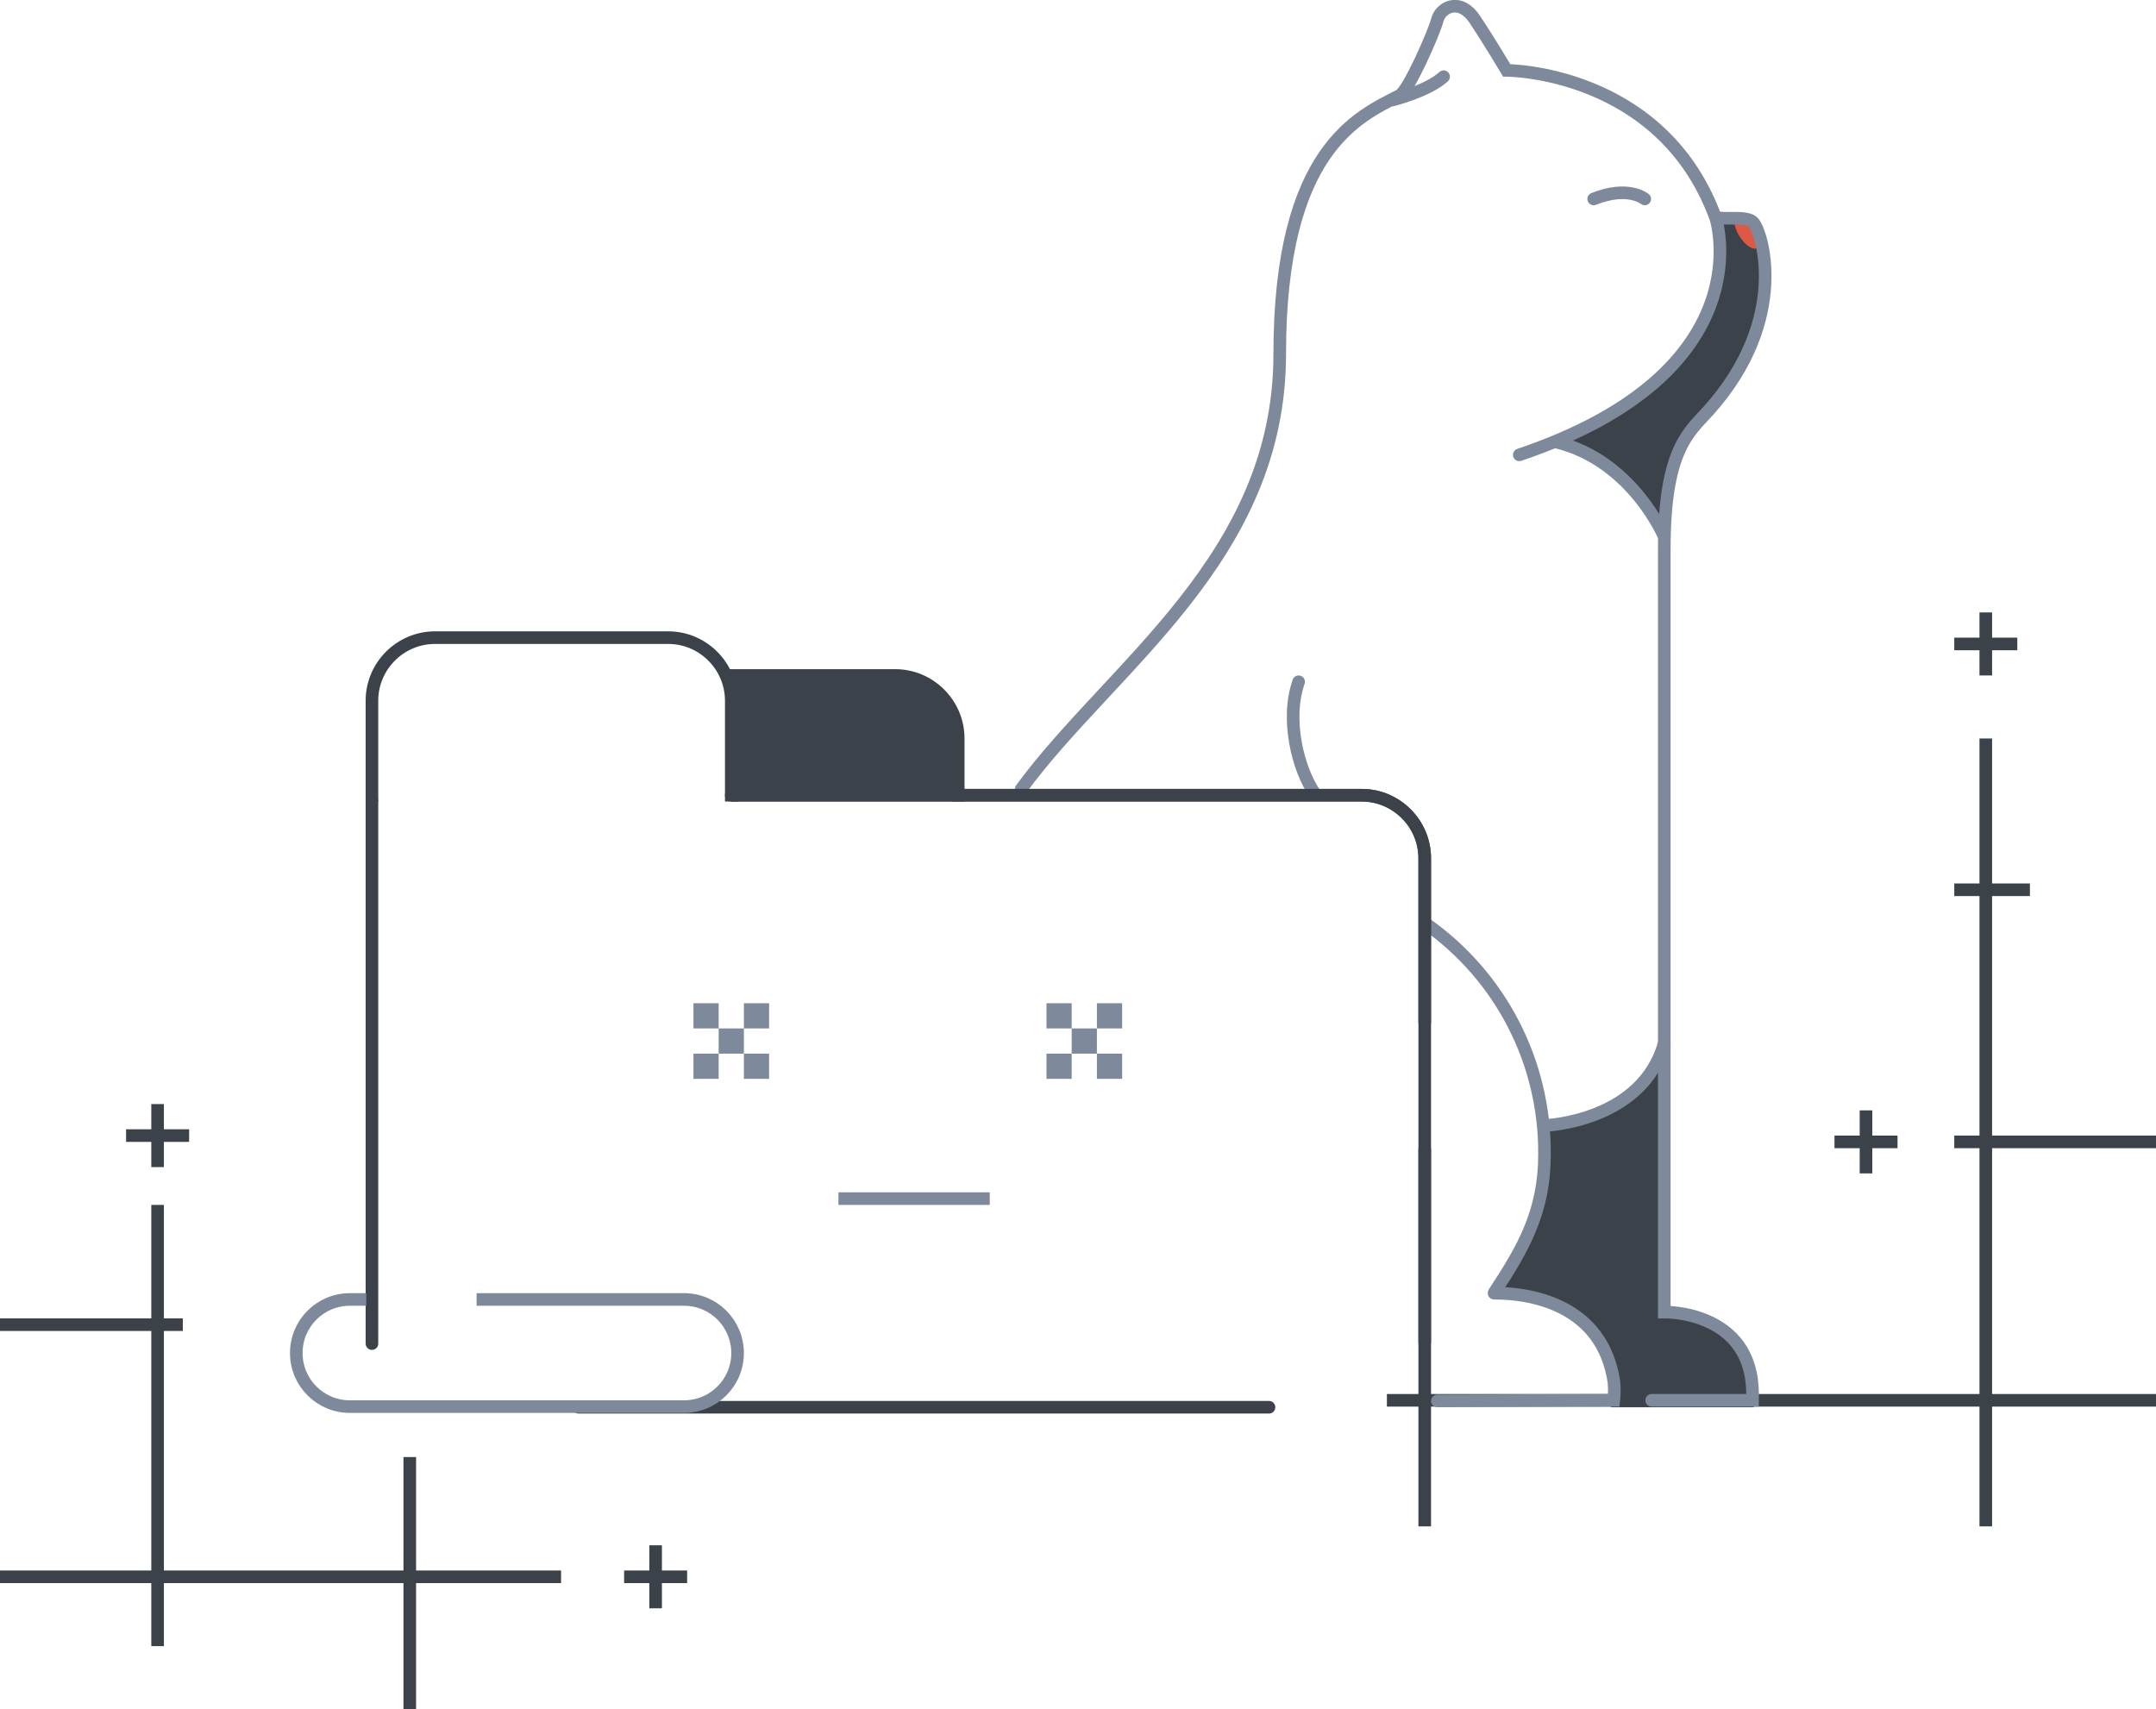<svg version="1.1" id="Слой_1" xmlns="http://www.w3.org/2000/svg" x="0" y="0" viewBox="0 0 342 271.2" xml:space="preserve"><style type="text/css">.st0{fill:#3c4249}.st1{stroke:#3c4249;stroke-linecap:round}.st1,.st3,.st4,.st7{fill:none;stroke-width:2}.st3{stroke:#7e8a9c;stroke-linecap:round}.st4{stroke:#3c4249}.st7{stroke:#7e8a9c}</style><g id="images" transform="translate(-538 -150.837)"><path id="Контур_280" class="st0" d="M690 277v-10.8s-1.6-7.9-8.2-8.1-29 0-29 0 1.4 2.6 1.4 4V277H690z"/><path id="Контур_306" class="st0" d="M793.5 374.1h22.7s.2-6.2-1.2-8-3.8-5.4-5.3-5.5c-1.8-.4-3.5-.9-5.2-1.6h-2.4v-41.3s-3.7 7.1-8.9 9.4c-3.2 1.4-6.6 2.1-10.1 2.1 0 0 .5 9.5-.8 12.8-1.8 4.2-3.9 8.3-6.2 12.3-.8 1.2-.6 1.8 1.3 1.9 3.1.1 6.2 1 9 2.6 2.9 1.8 6.7 5 7.1 8.4s.8 4 .7 4.5c-.2.8-.4 1.6-.7 2.4z"/><path id="Контур_304" class="st0" d="M802.2 236.1s-.7-10.6 2.3-14.5 11.9-14.1 12.5-19.6 1.9-12 0-14.7-5.5-2.1-6.4-2 3.2 8.9-3.6 18.7-18.2 15-19.3 15.5-3.2 1.7 0 2.6 8.6 4.7 10.4 7.7 4.1 6.3 4.1 6.3z"/><path id="Прямоугольник_1_копия_12" class="st0" d="M602 422v-20h-38v10h-2v-10h-24v-2h24v-38h-24v-2h24v-18h2v18h3v2h-3v38h38v-18h2v18h23v2h-23v20h-2zm39-16v-4h-4v-2h4v-4h2v4h4v2h-4v4h-2zm211-13v-19h-87v19h-2v-19h-5v-2h5v-39h2v39h87v-39h-4v-2h4v-38h-4v-2h4v-23h2v23h6v2h-6v38h26v2h-26v39h26v2h-26v19h-2zm-19-56v-4h-4v-2h4v-4h2v4h4v2h-4v4h-2zm-271-1v-4h-4v-2h4v-4h2v4h4v2h-4v4h-2zm290-78v-4h-4v-2h4v-4h2v4h4v2h-4v4h-2z"/><path id="Контур_303" class="st1" d="M739.3 374.1H629.8"/><path id="Контур_301" d="M817.3 189.4c-.8 2.6-4.2-1.1-4.2-3.5s5.1.9 4.2 3.5z" fill="#de5846"/><g id="Группа_3"><path id="Фигура_1142" class="st3" d="M700 276c14.3-19.5 41-36.6 41-69s12.5-37.7 19-41c1.4-.7 5.5-10 6-12s3.6-3.7 6 0c2.2 3.3 5 8 5 8s24.3 0 33 23c.4 1 4.6-.1 6 1s6.2 15.3-7 30c-3.2 3.5-7 6.3-7 22v121s14-.3 14 13v1h-16"/><path id="Эллипс_3695" class="st3" d="M764.2 297.4c11.9 8.4 18.9 22 18.8 36.6 0 9-3.3 14.8-7.9 21.8"/><path id="Фигура_1143" class="st3" d="M775 356c6.7 0 17.2 2.3 19 14 .1 1 .1 2 0 3l-28 .1"/><path id="Фигура_1144" class="st3" d="M810.1 185.2s8.3 24.5-31.1 37.8"/><path id="Фигура_1145" class="st3" d="M758.9 166.7s5.6-1.4 8.1-3.7"/><path id="Фигура_1146" class="st3" d="M802 236s-5-12-17-15"/><path id="Фигура_1148" class="st3" d="M746.6 276.8c-2.7-3.9-4.7-11.8-2.6-17.8"/><path id="Контур_302" class="st3" d="M798.9 182.4s-2.6-2.2-8.1 0"/><path id="Контур_305" class="st3" d="M783 329.4s15.5-.5 19-13.1"/></g><path id="Прямоугольник_скругл._углы_970" class="st4" d="M654 277h100c5.5 0 10 4.5 10 10v77"/><path id="Прямоугольник_скругл._углы_970_копия" class="st4" d="M597 278v-16c0-5.5 4.5-10 10-10h37c5.5 0 10 4.5 10 10v16"/><path id="Прямоугольник_скругл._углы_970_копия_2" class="st4" d="M653 258h27c5.5 0 10 4.5 10 10v10"/><path id="Прямоугольник_скругл._углы_970_копия_3" class="st1" d="M654 277h100c5.5 0 10 4.5 10 10v26m-167 51v-86"/><g id="Прямоугольник_1_копия_6"><path d="M712 322v-4h4v4h-4zm-8 0v-4h4v4h-4zm-48 0v-4h4v4h-4zm-8 0v-4h4v4h-4zm60-4v-4h4v4h-4zm-56 0v-4h4v4h-4zm60-4v-4h4v4h-4zm-8 0v-4h4v4h-4zm-48 0v-4h4v4h-4zm-8 0v-4h4v4h-4z" fill="none"/><path d="M716 322h-4v-4h4v4zm-8 0h-4v-4h4v4zm-48 0h-4v-4h4v4zm-8 0h-4v-4h4v4zm60-4h-4v-4h4v4zm-56 0h-4v-4h4v4zm60-4h-4v-4h4v4zm-8 0h-4v-4h4v4zm-48 0h-4v-4h4v4zm-8 0h-4v-4h4v4z" fill="#7e8a9c"/></g><path id="Фигура_1" class="st7" d="M671 341h24"/><path id="Прямоугольник_скругл._углы_971" class="st7" d="M613.6 357h32.9c4.7 0 8.5 3.8 8.5 8.5s-3.8 8.5-8.5 8.5h-53c-4.7 0-8.5-3.8-8.5-8.5s3.8-8.5 8.5-8.5h2.6"/></g></svg>